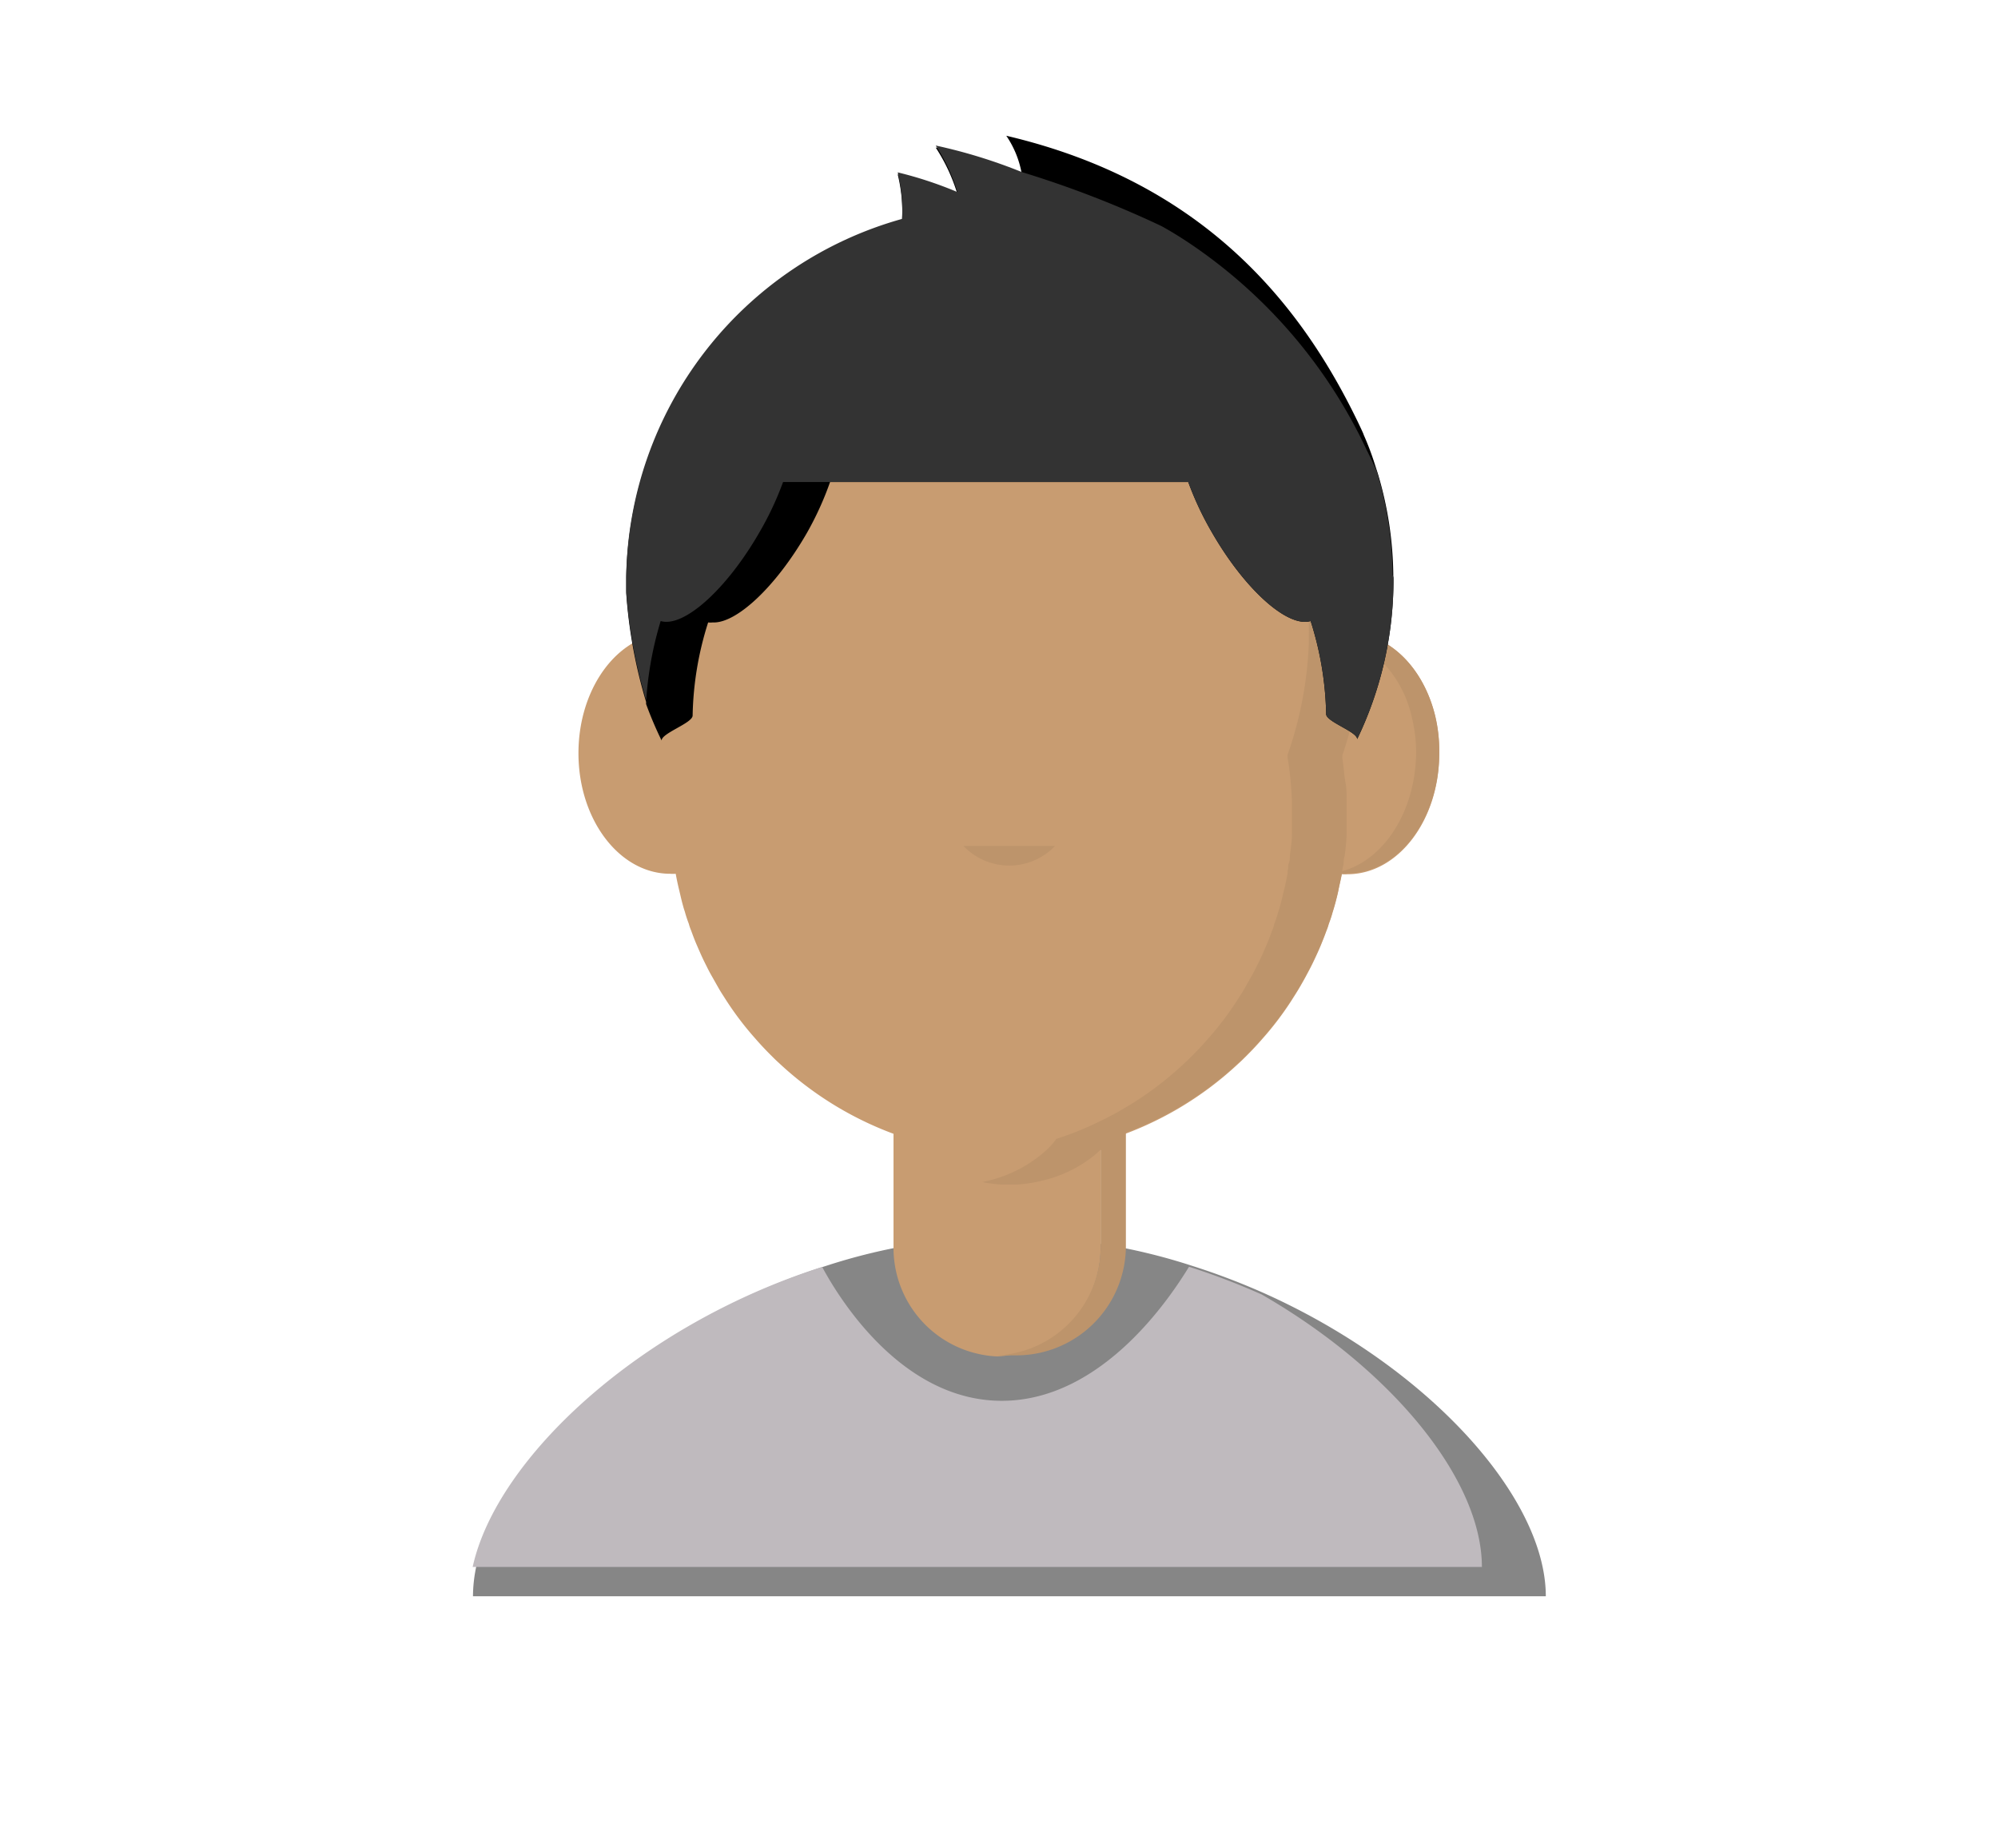 <svg xmlns="http://www.w3.org/2000/svg" viewBox="0 0 128.8 119.09">
	<defs>
		<style>.cls-1{fill:#868686;}.cls-2{fill:#bfbabe;}.cls-3{fill:#c89c71;}.cls-4{fill:#bd946b;}.cls-5{fill:#333;}</style>
	</defs>
	<title>Personnage.21.04.2017</title>
	<g id="SVG">
		<path class="cls-1" d="M81.57,83.39h0a44.55,44.55,0,0,0-4.69-1.79,38,38,0,0,0-23.65,0c-11.74,3.74-21,12.3-22.51,19.29a9.37,9.37,0,0,0-.23,2H99.65C99.65,96.52,92.1,88.13,81.57,83.39Z"/>
		<path class="cls-2" d="M95.53,101H30.47C32,94,41.24,85.4,53,81.66c.94,1.75,5,8.63,11.58,8.63s11-6.9,12.07-8.64a44.55,44.55,0,0,1,4.69,1.79h0C89.79,88.31,95.53,95.4,95.53,101Z"/>
		<g id="Visage">
			<path class="cls-3" d="M87.92,40.91h0a2.26,2.26,0,0,0,0-.26c0-13.19-10.24-23.89-22.87-23.89S42.19,27.45,42.19,40.64a2.26,2.26,0,0,0,0,.26h0c-2.79.62-4.9,3.81-4.9,7.65,0,4.29,2.65,7.77,5.92,7.77a2.23,2.23,0,0,0,.35,0c.06.34.13.67.21,1s.14.61.22.91.1.36.16.54a7.5,7.5,0,0,0,.25.76,3.26,3.26,0,0,0,.15.44c.11.3.22.6.35.9s.33.77.52,1.15.28.57.44.85.31.55.47.83.33.53.5.8a20.14,20.14,0,0,0,1.86,2.44c.32.37.66.73,1,1.07.18.18.35.35.53.51a22,22,0,0,0,7.38,4.56v7.35a7,7,0,0,0,6.68,7,7,7,0,0,0,6.67-7V74.15c.13-.13.27-.26.39-.4h0l0,0c.09-.11.18-.22.26-.34a21.94,21.94,0,0,0,8.24-4.86c.18-.16.35-.33.53-.51.34-.34.68-.7,1-1.07a20.14,20.14,0,0,0,1.86-2.44c.17-.27.34-.53.5-.8s.32-.55.47-.83.3-.56.44-.85.36-.76.52-1.15.24-.6.35-.9a3.26,3.26,0,0,0,.15-.44,7.5,7.5,0,0,0,.25-.76c.06-.18.11-.36.16-.54s.16-.6.22-.91.15-.66.21-1v0a2.18,2.18,0,0,0,.36,0c3.27,0,5.92-3.48,5.92-7.77C92.83,44.72,90.71,41.53,87.92,40.91Z"/>
			<path class="cls-4" d="M92.53,46.18c-.65-2.72-2.43-4.79-4.62-5.29a2.26,2.26,0,0,0,0-.26A24.6,24.6,0,0,0,84,27.25c.77,3.13.37,7.54.37,13.38a2.27,2.27,0,0,1,0,.26h0c0,.22,0,.44,0,.65A24.46,24.46,0,0,1,83,48.66s0,0,0,.05a.34.34,0,0,1,0,.1c.09.51.15,1,.2,1.54s.06.81.08,1.22c0,.26,0,.52,0,.79s0,.54,0,.81,0,.4,0,.6c0,.47-.07.93-.13,1.38,0,.17,0,.33-.07.49s0,.33-.08.5l0,.16c-.06.34-.13.67-.21,1s-.14.61-.22.91-.1.36-.16.54a7.5,7.5,0,0,1-.25.76A3.25,3.25,0,0,1,82,60c-.11.3-.22.6-.35.9s-.33.77-.52,1.15-.28.57-.44.85-.31.55-.47.83-.33.53-.5.8a20.14,20.14,0,0,1-1.86,2.44c-.32.37-.66.73-1,1.07-.18.18-.35.35-.53.51a21.4,21.4,0,0,1-3.9,2.91c-.49.29-1,.56-1.52.81a20.28,20.28,0,0,1-2.82,1.14c-.08.12-.17.23-.26.34l0,0h0a6.44,6.44,0,0,1-1.15,1l-.38.26a8.55,8.55,0,0,1-2.71,1.12,2.6,2.6,0,0,1-.27.06h0a9.36,9.36,0,0,0,1.2.16l.53,0,.53,0a9.36,9.36,0,0,0,1.2-.16l.32-.07a8.55,8.55,0,0,0,2.71-1.12l.38-.26a6,6,0,0,0,.76-.64v6.26a7,7,0,0,1-6.67,7,2.17,2.17,0,0,0,.36,0h.94a7.06,7.06,0,0,0,7-7V73a21.74,21.74,0,0,0,7.26-4.51c.18-.16.35-.33.53-.51.34-.34.68-.7,1-1.07a20.14,20.14,0,0,0,1.86-2.44c.17-.27.34-.53.5-.8s.32-.55.47-.83.3-.56.44-.85.36-.76.52-1.15.24-.6.35-.9a3.25,3.25,0,0,0,.15-.44,7.48,7.48,0,0,0,.25-.76c.06-.18.11-.36.16-.54s.16-.6.22-.91.15-.66.21-1a2.17,2.17,0,0,0,.36,0c3.27,0,5.92-3.48,5.92-7.77A9.62,9.62,0,0,0,92.53,46.18Zm-6,10c0-.17.06-.33.08-.5s0-.32.07-.49c.06-.45.11-.91.13-1.38q0-.3,0-.6c0-.27,0-.54,0-.81s0-.53,0-.79c0-.41,0-.82-.08-1.22s-.11-1-.2-1.54a.34.34,0,0,0,0-.1s0,0,0-.05a24.46,24.46,0,0,0,1.3-7.11A7.48,7.48,0,0,1,91,46.18a9.62,9.62,0,0,1,.29,2.37C91.24,52.28,89.24,55.39,86.57,56.14Z"/>
			<path class="cls-4" d="M62.11,54.53a4.08,4.08,0,0,0,5.9,0"/>
		</g>
		<path d="M89.83,37.37a23.63,23.63,0,0,1-2.34,10.27c0-.48-2-1.12-2-1.61a20.93,20.93,0,0,0-1-6c-1.47.44-4.22-2-6.35-5.69a20.26,20.26,0,0,1-1.54-3.27H53.51A20.26,20.26,0,0,1,52,34.38c-2,3.46-4.54,5.82-6.06,5.74a1.35,1.35,0,0,1-.29,0,20.93,20.93,0,0,0-1,6c0,.49-2,1.13-2,1.61,0,0,0,0,0,0a0,0,0,0,0,0,0,24.25,24.25,0,0,1-1-2.35l0,0s0-.1,0-.14a31.89,31.89,0,0,1-1.28-7c0-.23,0-.47,0-.7s0-.2,0-.3a24.32,24.32,0,0,1,17.78-23,10.13,10.13,0,0,0-.28-3,25.08,25.08,0,0,1,3.85,1.27,11.6,11.6,0,0,0-1.4-3,33.89,33.89,0,0,1,5.55,1.71,6.28,6.28,0,0,0-1-2.47h0c12.45,2.92,18.7,10.51,22.37,17.85.21.42.41.83.6,1.25a1.67,1.67,0,0,1,.08.2,18,18,0,0,1,.69,1.82l.21.65h0a23.57,23.57,0,0,1,1,6.64C89.83,37.17,89.83,37.27,89.83,37.37Z"/>
		<g id="Cheveux">
			<path class="cls-5" d="M89.83,37.37a23.63,23.63,0,0,1-2.34,10.27c0-.48-2-1.12-2-1.61a20.93,20.93,0,0,0-1-6c-1.47.44-4.22-2-6.35-5.69a20.26,20.26,0,0,1-1.54-3.27H50.48a20.26,20.26,0,0,1-1.54,3.27c-2.13,3.69-4.88,6.13-6.35,5.69a22.65,22.65,0,0,0-.94,5.22l0,0s0-.08,0-.14a31.89,31.89,0,0,1-1.28-7c0-.23,0-.47,0-.7s0-.2,0-.3a24.32,24.32,0,0,1,17.78-23,10.13,10.13,0,0,0-.28-3,25.08,25.08,0,0,1,3.85,1.27,11.6,11.6,0,0,0-1.4-3,33.89,33.89,0,0,1,5.55,1.71,66.75,66.75,0,0,1,9,3.48c.51.28,1,.58,1.48.89A32.79,32.79,0,0,1,88.1,29c.21.42.41.83.6,1.25a1.34,1.34,0,0,1,.07.18h0a23.57,23.57,0,0,1,1,6.64C89.83,37.17,89.83,37.27,89.83,37.37Z"/>
		</g>
	</g>
</svg>